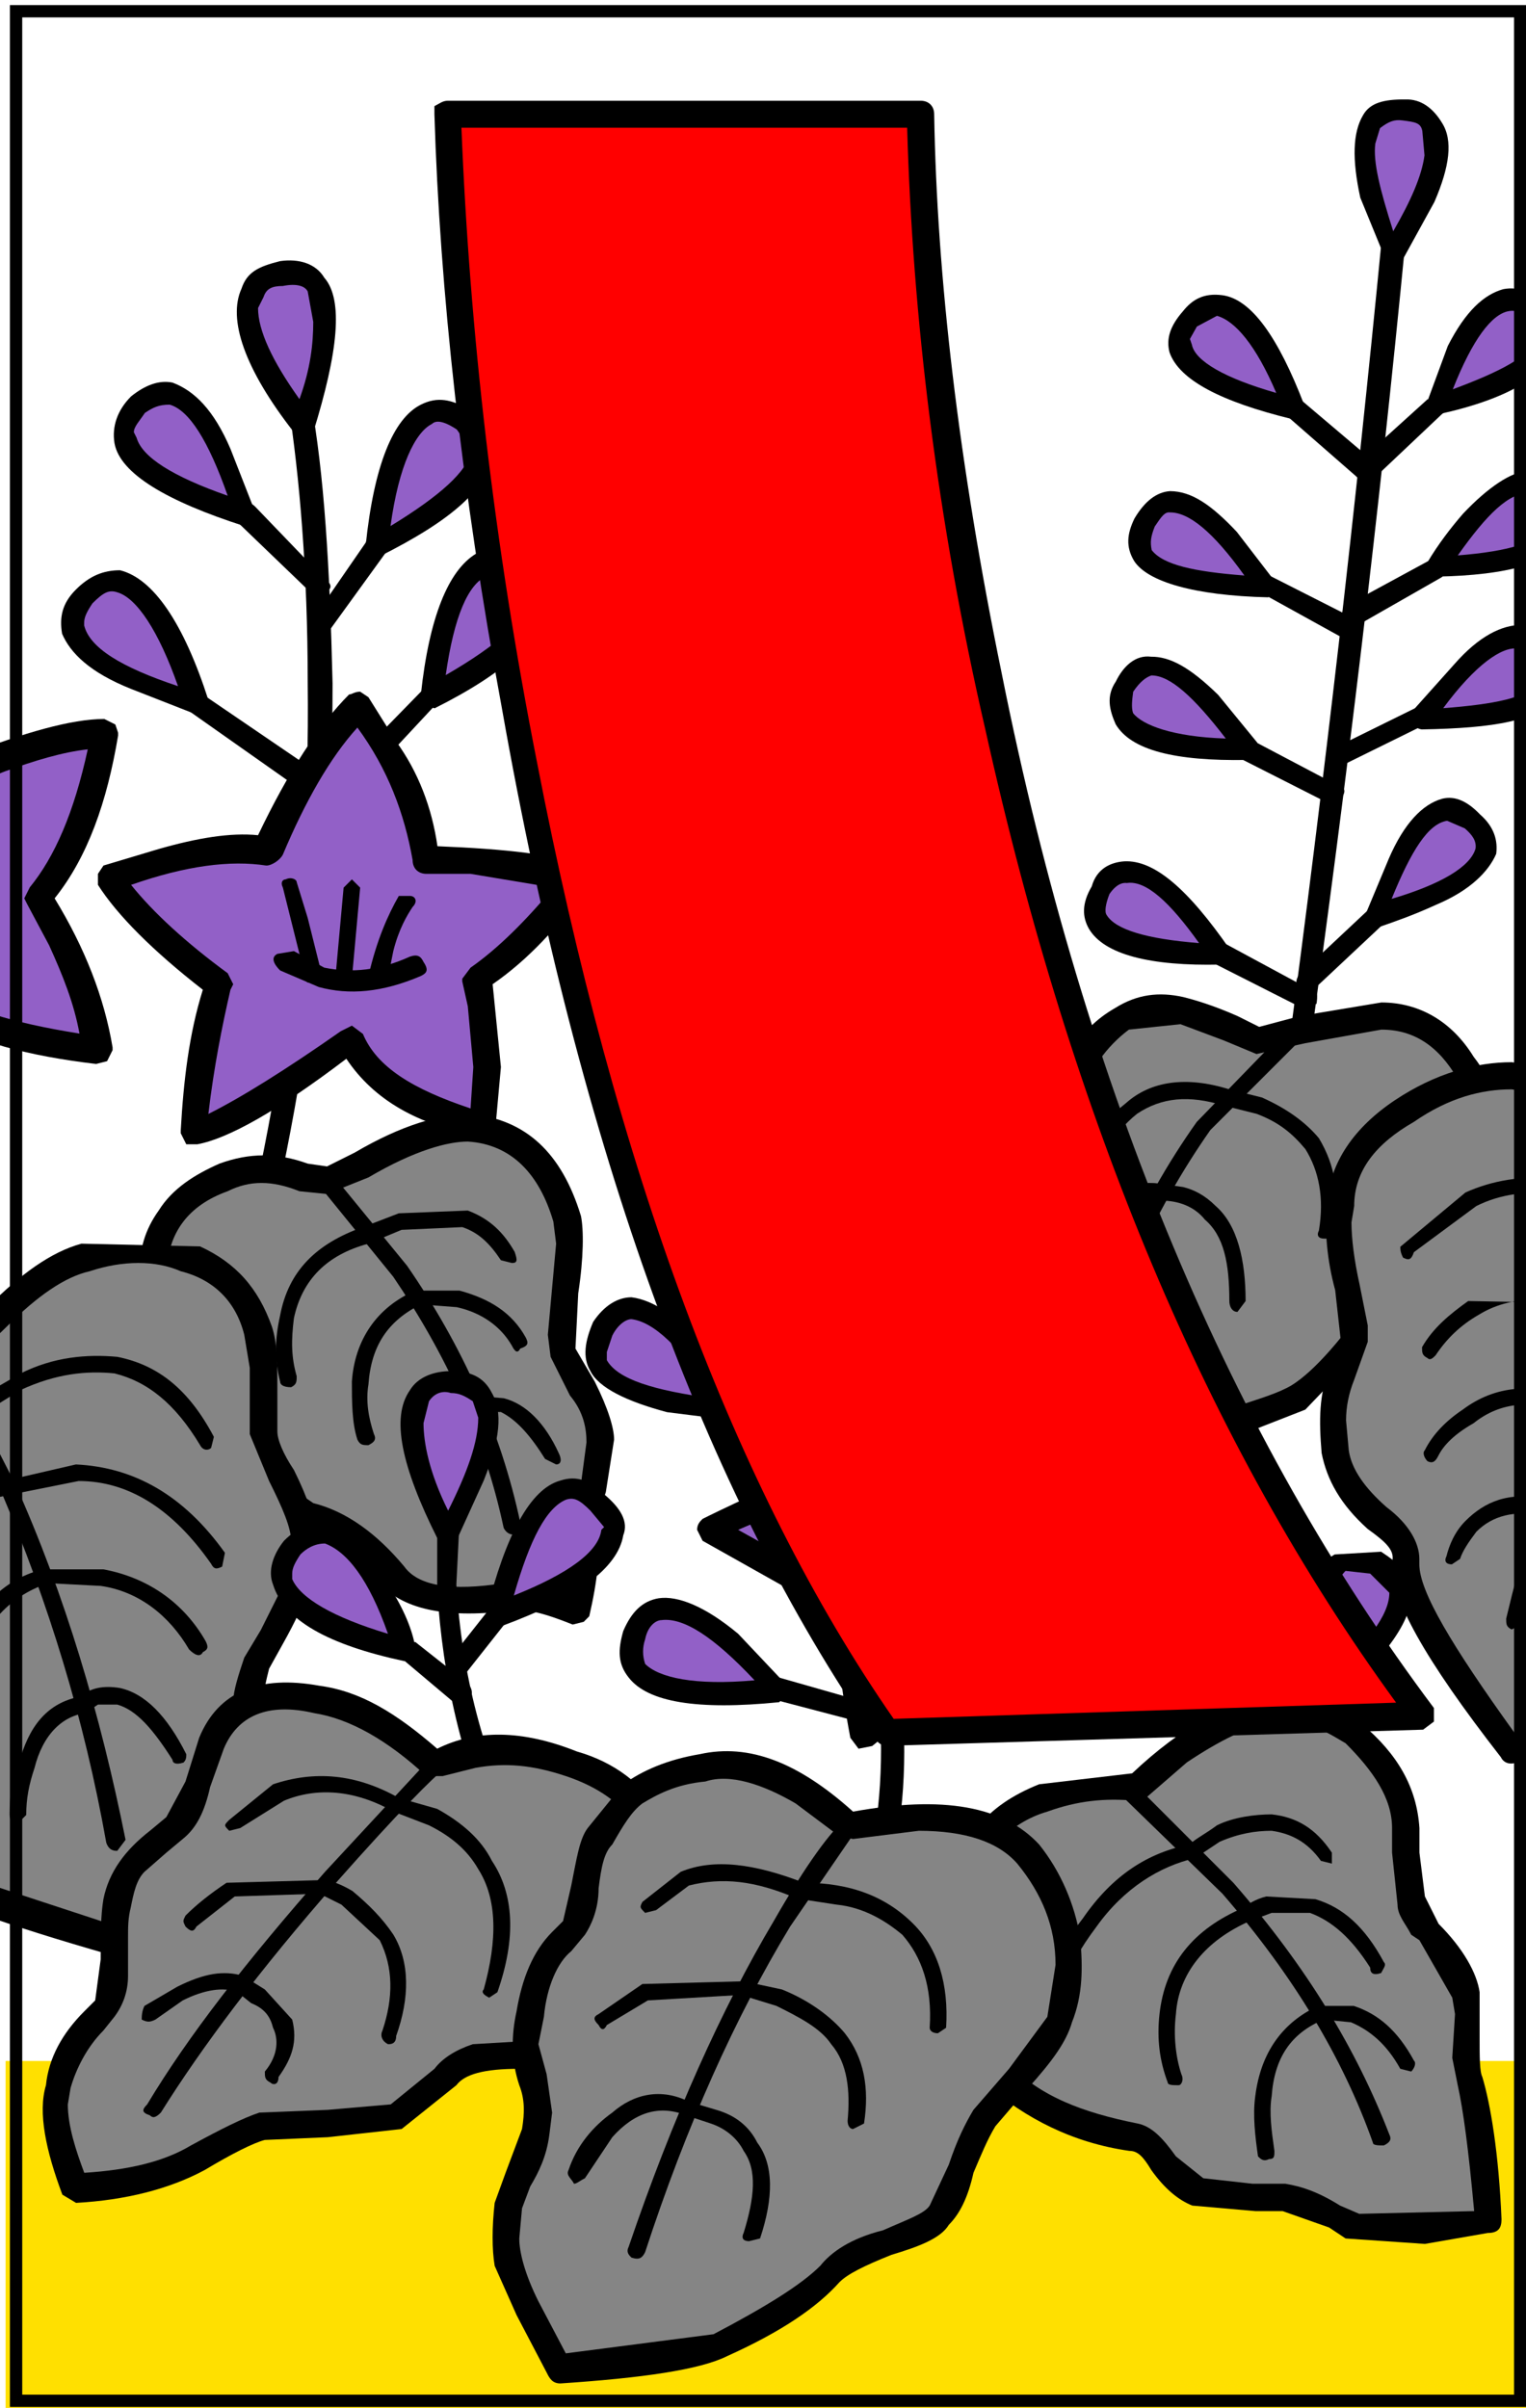 <?xml version="1.0" encoding="utf-8"?>
<!-- Generator: Adobe Illustrator 13.0.0, SVG Export Plug-In . SVG Version: 6.00 Build 14948)  -->
<!DOCTYPE svg PUBLIC "-//W3C//DTD SVG 1.1//EN" "http://www.w3.org/Graphics/SVG/1.1/DTD/svg11.dtd">
<svg version="1.1" id="圖層_1" xmlns="http://www.w3.org/2000/svg" xmlns:xlink="http://www.w3.org/1999/xlink" x="0px" y="0px"
	 width="372px" height="587px" viewBox="0 0 372 587" enable-background="new 0 0 372 587" xml:space="preserve">
<g>
	<g>
		<path fill="#FFE000" d="M1.371,502.417v117.384h371.501V502.417H1.371z"/>
	</g>
</g>
<g>
	<g>
		<g>
			<g>
				<path fill="#9260C7" d="M-74.145,207.562l-14.131,7.398c5.381,5.389,18.164,12.786,36.332,22.208
					c-0.674,13.457,0.672,25.565,6.055,35.657c10.766-6.729,20.184-16.819,29.603-28.93c8.075,6.059,21.532,10.092,40.369,12.109
					c-2.019-8.745-4.708-16.82-8.746-26.234l-6.054-10.77c5.381-6.052,9.419-14.803,12.781-25.566l3.365-14.803
					c-6.056,0-13.457,2.018-23.55,5.381l-12.108,4.711c-2.693-6.728-8.076-14.133-15.478-22.201l-10.092-10.092
					c-5.382,6.058-8.745,15.474-12.109,27.582l-2.021,16.821C-55.982,200.833-63.385,203.526-74.145,207.562z"/>
			</g>
		</g>
		<g>
			<g>
				<path d="M-53.291,197.469c-6.055,1.347-13.457,3.364-22.875,8.075l-13.456,6.729c-1.345,0-2.019,1.347-2.019,2.018v0.67
					l1.345,2.023c6.728,6.729,18.167,14.127,34.987,22.201l-0.674,3.364c0,11.438,2.69,22.202,6.729,31.623l2.689,2.019h2.694
					c9.419-6.728,18.838-16.144,28.256-28.258c9.419,6.057,22.205,9.422,39.025,11.438l2.69-0.676l1.344-2.688v-0.677
					c-2.018-12.104-6.729-24.219-14.127-36.328c8.072-10.092,12.783-23.549,15.474-39.691v-0.678l-0.673-2.017l-2.69-1.347
					c-8.075,0-19.512,3.363-33.641,8.746l-16.147-20.854l-8.748-9.423l-2.691-0.668l-2.69,0.668
					C-45.217,163.158-50.598,177.955-53.291,197.469z M-49.928,204.197l3.363-3.364l2.021-14.127
					c2.691-10.092,6.055-18.844,9.419-24.895c10.092,8.744,17.494,18.166,22.202,28.258c0.673,2.018,2.02,2.018,4.037,2.018
					l10.092-4.041c7.4-2.688,14.129-4.705,20.186-5.375c-3.365,15.467-8.072,26.236-14.131,33.641L5.918,219l0.674,1.347
					l5.381,10.092c3.363,7.398,6.055,14.127,7.401,21.524c-16.819-2.688-27.585-6.051-34.313-11.433h-2.69
					c-0.673,0-1.347,0-1.347,0.67c-8.072,10.762-16.146,19.514-25.565,26.242c-2.69-7.397-4.711-16.149-4.711-25.572l0.673-4.704
					l0,0l-2.018-3.364c-14.129-6.728-24.896-13.455-32.297-18.167C-66.748,207.562-55.982,204.197-49.928,204.197z"/>
			</g>
		</g>
		<g>
			<g>
				<path d="M-3.5,219h-4.038c-6.728,4.711-12.783,6.728-19.511,7.405l-8.075-2.023c-2.019-0.67-3.364,0-4.038,1.348
					c0,2.017,0,3.363,1.348,4.041l10.092,2.01c8.072-0.67,16.146-3.364,23.549-9.415C-2.83,222.364-2.157,220.349-3.5,219z"/>
			</g>
		</g>
		<g>
			<g>
				<path d="M-38.488,208.231l-3.363-0.67c-0.674,1.347-1.348,2.022,0,2.693l4.037,7.398l6.055,11.438
					c0,1.348,1.346,2.018,2.689,1.348c1.348,0,1.348-1.348,1.348-2.693l-6.729-12.109L-38.488,208.231z"/>
			</g>
		</g>
		<g>
			<g>
				<path d="M-23.016,203.526l-2.69-1.346c-2.017,0-2.017,0.676-2.017,2.018l3.363,24.895l2.691,1.348
					c2.018,0,2.018-1.348,2.018-2.693L-23.016,203.526z"/>
			</g>
		</g>
		<g>
			<g>
				<path d="M-11.576,204.197c-0.673-0.671-1.347,0-2.018,1.347c-2.021,4.711-2.693,11.439-2.021,20.186
					c0,1.347,0.675,2.017,2.021,2.017c2.018,0,2.018-0.67,2.018-2.017c-0.673-8.746,0-14.804,2.018-18.838
					C-9.559,205.544-9.559,204.197-11.576,204.197z"/>
			</g>
		</g>
		<g>
			<g>
				<path d="M75.688,97.298c0-1.34-1.347-2.017-3.363-2.017c-1.348,0.677-2.69,1.346-2.017,3.364
					c2.69,17.496,4.706,40.369,4.706,67.957c0.674,55.167-7.4,110.337-22.874,163.485c0,1.354,0,3.365,2.019,3.365l3.361-2.012
					C72.998,277.616,81.07,223.114,81.07,166.603C80.398,138.337,79.052,115.465,75.688,97.298z"/>
			</g>
		</g>
		<g>
			<g>
				<path fill="#9260C7" d="M60.214,125.558L52.14,106.72c-6.055-11.438-12.11-13.455-18.167-8.074
					c-6.057,6.728-3.365,12.779,7.4,18.836L60.214,125.558z"/>
			</g>
		</g>
		<g>
			<g>
				<path d="M56.176,109.414c-4.036-9.422-8.747-14.133-14.129-16.149c-3.364-0.67-6.729,0.67-10.092,3.363
					c-3.364,3.364-4.711,7.399-4.039,11.434c1.348,7.404,12.783,14.133,31.625,20.185l2.689-0.67v-2.694L56.176,109.414z
					 M33.302,106.72l-0.673-1.347c0-1.347,1.344-2.687,2.689-4.711c2.017-1.34,3.363-2.017,6.055-2.017
					c4.712,1.347,9.418,8.744,14.13,22.201C42.047,116.142,34.646,111.425,33.302,106.72z"/>
			</g>
		</g>
		<g>
			<g>
				<path d="M79.052,144.394c2.019-0.67,2.019-2.017,0-3.363l-16.819-17.491c-1.348-1.347-2.691-1.347-4.037,0
					c-0.676,2.017-0.676,3.364,0,4.034l17.492,16.82C76.361,145.742,77.703,145.742,79.052,144.394z"/>
			</g>
		</g>
		<g>
			<g>
				<path fill="#9260C7" d="M91.836,133.632l16.818-11.439c10.092-8.745,11.438-14.803,4.037-20.184
					c-6.728-4.712-12.781-1.348-16.82,11.438C93.182,119.506,92.509,126.233,91.836,133.632z"/>
			</g>
		</g>
		<g>
			<g>
				<path d="M120.094,110.083c0-4.033-2.021-7.396-5.385-10.092c-4.707-2.694-8.071-3.364-12.109-1.348
					c-6.729,3.365-11.438,14.804-13.455,34.317l0.674,2.687h2.69C110.002,126.904,119.421,118.829,120.094,110.083z
					 M111.346,104.696l3.363,4.718v0.669c-0.67,4.705-7.397,10.764-19.512,18.161c2.021-14.797,6.056-22.872,10.093-24.89
					C106.638,102.009,109.328,103.354,111.346,104.696z"/>
			</g>
		</g>
		<g>
			<g>
				<path d="M93.854,134.974c1.345-1.34,0.671-2.688-0.673-4.035c-1.346-0.67-3.363-0.67-4.037,1.348l-13.457,19.508
					c-1.347,2.023-0.674,2.693,0.674,4.041c1.344,0.676,2.69,0.676,3.364-1.347L93.854,134.974z"/>
			</g>
		</g>
		<g>
			<g>
				<path fill="#9260C7" d="M105.29,169.967l16.82-10.769c10.092-8.746,11.438-15.475,4.038-20.186
					c-6.729-5.381-12.784-1.347-16.82,11.439C106.638,155.834,105.965,162.562,105.29,169.967z"/>
			</g>
		</g>
		<g>
			<g>
				<path d="M133.55,147.088c0-4.71-2.021-8.075-5.384-10.092c-4.035-3.364-8.072-3.364-12.11-2.022
					c-6.728,4.041-11.438,15.479-13.456,34.317l0.674,2.688l2.691,0.677C123.458,163.909,132.877,155.157,133.55,147.088z
					 M118.746,140.36l6.056,0.67l3.364,4.711v0.677c0,4.705-6.729,10.763-19.512,18.161
					C110.675,150.453,114.039,142.378,118.746,140.36z"/>
			</g>
		</g>
		<g>
			<g>
				<path d="M106.638,167.943c-0.673-0.671-2.021-0.671-3.364,0l-28.26,28.936c-1.343,1.342-1.343,2.688,0.674,4.034
					c0.674,0.67,2.691,0.67,3.364,0l27.586-29.604C108.655,170.637,108.655,169.29,106.638,167.943z"/>
			</g>
		</g>
		<g>
			<g>
				<path fill="#9260C7" d="M28.591,163.909l19.511,7.399c-2.017-7.399-4.707-13.458-8.072-18.837
					c-6.728-11.439-12.785-13.457-18.84-6.729C15.135,151.793,17.824,157.851,28.591,163.909z"/>
			</g>
		</g>
		<g>
			<g>
				<path d="M29.264,139.015c-4.037,0-7.4,1.347-10.766,4.711c-3.363,3.363-4.036,6.728-3.363,10.762
					c2.018,4.711,6.729,9.422,16.82,13.457l15.474,6.058l2.021-1.347l1.344-2.017C44.738,151.793,37.335,141.031,29.264,139.015z
					 M22.535,147.088c2.69-2.694,4.037-3.364,6.056-2.694c4.711,1.348,10.092,9.422,14.804,22.879
					c-14.131-4.711-21.531-9.422-22.879-14.803v-0.678C20.516,150.453,21.189,149.106,22.535,147.088z"/>
			</g>
		</g>
		<g>
			<g>
				<path d="M79.726,192.838c1.345-0.676,0.673-2.017-0.674-3.363l-29.604-20.184H45.41c-0.672,2.018-0.672,3.364,0.674,4.04
					l29.604,20.854C77.035,194.855,78.379,194.855,79.726,192.838z"/>
			</g>
		</g>
		<g>
			<g>
				<path fill="#9260C7" d="M73.671,104.026c2.688-6.729,4.708-13.457,5.381-20.185c2.019-12.786-1.349-18.837-10.092-17.49
					c-8.746,1.34-10.093,8.068-5.382,20.185C65.596,91.917,68.96,98.646,73.671,104.026z"/>
			</g>
		</g>
		<g>
			<g>
				<path d="M76.361,105.373c6.055-19.507,7.402-32.293,2.69-37.682c-2.017-3.364-6.054-4.704-10.767-4.034
					c-5.381,1.347-8.071,2.694-9.418,6.728c-3.364,7.398,0.674,19.514,12.783,34.988l2.689,1.347L76.361,105.373z M75.014,71.056
					l1.348,7.405c0,5.381-0.674,11.438-3.363,18.837c-6.729-9.422-10.094-16.82-10.094-22.201l1.344-2.688
					c0.676-2.024,2.021-2.694,4.713-2.694C72.324,69.045,74.341,69.715,75.014,71.056z"/>
			</g>
		</g>
		<g>
			<g>
				<path fill="#9260C7" d="M117.402,209.659h-13.456c-1.347-9.416-4.71-18.837-9.421-26.913l-7.397-10.77
					c-8.075,7.405-14.804,19.515-21.531,35.664l-25.565,2.018l-12.785,4.711c4.037,7.398,12.785,15.473,26.242,25.564
					c-3.363,11.439-5.386,23.549-6.059,36.328c8.074-2.01,20.857-9.416,37.68-22.871c3.362,6.729,9.418,12.109,19.51,16.82
					l12.784,3.364c1.345-6.729,1.345-14.804,0.671-23.548l-2.018-11.439c9.419-6.058,16.821-14.126,24.223-24.219
					C135.567,211.676,127.496,211.005,117.402,209.659z"/>
			</g>
		</g>
		<g>
			<g>
				<path d="M143.643,213.021l-2.021-2.017c-6.056-2.692-18.164-4.034-34.984-4.711c-1.348-9.416-4.711-18.167-10.093-25.565
					l-6.729-10.762l-2.02-1.354c-1.344,0-2.018,0.677-2.689,0.677c-7.404,7.404-14.801,18.837-22.203,34.315
					c-6.729-0.676-14.804,0.671-24.223,3.365l-13.456,4.033l-1.348,2.018v1.347v1.34c4.712,7.405,13.456,16.149,25.569,25.572
					c-3.363,10.763-4.711,22.2-5.386,34.312v0.668l1.349,2.694H48.1c7.401-1.341,19.512-8.069,36.331-20.854
					c6.729,10.092,17.494,16.149,32.297,18.836h2.691l1.347-2.017l1.344-14.804l-2.018-20.184
					c8.746-6.052,16.146-14.134,22.875-23.549l0.674-2.017v-1.345H143.643z M100.583,209.659c0,2.017,1.344,3.364,3.362,3.364
					h10.764l20.185,3.363c-6.728,8.075-13.456,14.803-20.185,19.508l-2.018,2.694v0.671l1.348,6.059l1.344,14.802l-0.674,10.092
					c-14.126-4.71-22.873-10.092-26.238-18.167l-2.689-2.018l-2.691,1.347c-13.456,9.421-24.223,16.149-32.297,20.185
					c1.348-11.439,3.365-21.531,5.384-30.276l0.675-1.347l-1.348-2.688c-10.092-7.404-18.168-14.811-23.549-21.538
					c13.457-4.705,24.222-6.051,32.969-4.705c1.347,0,3.363-1.347,4.037-2.692c5.381-12.786,11.438-23.549,18.166-30.947
					C94.525,187.457,98.563,198.221,100.583,209.659z"/>
			</g>
		</g>
		<g>
			<g>
				<path d="M103.273,234.555c-0.674-1.348-1.347-2.024-3.362-1.348c-7.401,3.364-14.13,4.041-20.858,2.688l-7.4-4.033l-4.037,0.67
					c-1.345,0.677-1.345,2.023,0.672,4.041l9.418,4.041c7.404,2.011,15.479,1.341,24.896-2.693
					C103.946,237.248,104.617,236.571,103.273,234.555z"/>
			</g>
		</g>
		<g>
			<g>
				<path d="M75.014,223.791l-2.689-8.751c0-0.67-1.348-1.341-2.69-0.67c-0.673,0-1.347,0.67-0.673,2.017l2.017,8.075l3.364,13.457
					c0,1.341,0.673,2.017,1.347,1.341l2.691-2.011L75.014,223.791z"/>
			</g>
		</g>
		<g>
			<g>
				<path d="M85.781,214.37l-2.018,2.017l-2.021,22.202c0,1.347,0.675,2.694,2.021,2.694l2.018-2.694l2.018-22.202L85.781,214.37z"
					/>
			</g>
		</g>
		<g>
			<g>
				<path d="M99.91,218.404h-2.691c-2.693,4.71-5.383,10.762-7.4,19.514c0,2.018,0,2.018,2.019,2.018l2.688-1.348l1.348-6.728
					c1.347-5.382,3.363-8.746,4.711-10.763C101.927,219.75,101.253,218.404,99.91,218.404z"/>
			</g>
		</g>
		<g>
			<g>
				<path fill="#858585" d="M138.258,313.944c0.673-8.075,0.673-13.457,0-16.819c-4.034-13.457-12.108-21.531-23.549-22.202
					c-6.055,0-12.782,2.017-21.527,6.058c-8.074,4.035-12.111,6.729-13.456,6.729l-10.093-2.022l-14.803,1.346
					c-6.055,2.018-10.092,5.382-13.457,10.094c-2.69,4.04-4.038,8.074-4.038,13.456c-0.669,4.71,1.348,9.415,4.712,12.108
					l6.729,8.076l1.348,9.414l2.018,8.752c2.689,4.035,6.055,8.744,10.766,12.785l12.783,7.398
					c7.4,2.693,14.129,8.068,20.184,14.797c4.039,5.389,13.457,7.404,27.587,5.389c4.038-0.672,9.419,0.67,16.819,3.363
					c2.019-8.076,2.69-14.127,2.019-18.845c0-2.688,0.673-6.052,2.02-10.763l2.02-11.433c0-3.364-0.675-6.729-3.365-10.771
					l-5.382-10.769C136.914,327.4,136.914,322.689,138.258,313.944z"/>
			</g>
		</g>
		<g>
			<g>
				<path d="M79.726,284.346l-4.712-0.678c-7.4-2.688-14.129-2.688-21.527,0c-6.058,2.688-11.438,6.051-14.804,11.438
					c-3.362,4.705-4.71,9.423-4.71,15.476c-0.671,4.04,0.673,7.403,2.02,10.091l5.381,6.729l4.039,4.713l0.674,6.729l3.363,12.108
					c2.69,4.041,6.055,8.075,11.437,13.456l14.129,8.074c6.729,2.693,12.784,6.729,17.495,13.457
					c5.38,6.059,15.473,8.746,31.622,6.729c4.035-0.67,8.746,0.671,15.475,3.363l2.69-0.67l1.347-1.354
					c2.018-8.737,2.691-15.466,2.018-20.184c0-2.688,0.675-6.052,2.021-10.093l2.016-12.778c0-2.688-1.346-7.405-4.71-14.134
					l-4.708-8.068l0.675-13.456c1.344-8.751,1.344-15.479,0.67-18.844c-4.708-15.468-13.456-23.548-26.913-24.89
					c-7.397,0-16.82,2.694-28.256,9.422L79.726,284.346z M134.894,297.801l0.674,5.375l-2.018,22.209l0.674,5.381l4.707,9.416
					c3.365,4.039,4.038,8.08,4.038,11.444l-1.347,10.093c-2.018,4.034-2.691,7.397-2.691,10.762v4.033l-0.673,11.44l-15.474-2.019
					c-12.782,2.019-20.857,0.672-24.223-4.035c-6.727-8.08-14.13-13.454-22.202-15.479l-10.765-7.398
					c-4.711-4.033-8.076-8.074-10.093-11.438c-0.674-2.688-2.018-6.052-2.689-9.415l-0.674-8.082l-6.729-8.068l-3.364-4.709
					c-1.347-2.02-2.019-4.041-1.347-6.729c0-10.094,5.385-16.821,14.803-20.185c5.382-2.688,10.767-2.688,17.494,0l6.729,0.677
					l10.092-4.042c11.437-6.729,19.512-8.744,24.223-8.744C124.802,278.957,131.529,286.355,134.894,297.801z"/>
			</g>
		</g>
		<g>
			<g>
				<path d="M81.07,286.355c-1.345-1.34-2.019-1.34-2.69,0c-0.675,0.676-0.675,2.022,0,3.363l17.493,21.537
					c12.782,18.831,22.201,39.016,26.912,61.225c0.674,1.34,2.018,2.018,3.364,1.34c0.673,0,1.348-1.34,0.673-2.688
					c-4.711-22.201-14.13-43.057-27.586-62.57L81.07,286.355z"/>
			</g>
		</g>
		<g>
			<g>
				<path d="M114.039,295.105l-16.82,0.672l-8.748,3.363c-11.436,4.033-18.163,10.763-20.186,21.53
					c-1.344,6.054-1.344,10.771,0,16.146c0,0.677,0.675,1.354,2.69,1.354c1.349-0.677,1.349-1.354,1.349-2.693
					c-1.349-4.711-1.349-8.752-0.674-14.127c2.021-9.422,8.074-15.479,18.166-18.175l8.071-3.362l14.804-0.67
					c4.037,1.346,6.729,4.032,9.419,8.073l2.69,0.679c1.348,0,1.348-0.679,0.673-2.694
					C122.784,300.487,119.421,297.125,114.039,295.105z"/>
			</g>
		</g>
		<g>
			<g>
				<path d="M112.018,314.621h-10.765c-9.417,4.035-14.8,12.104-15.474,22.195c0,4.717,0,10.093,1.348,14.133
					c0.671,1.348,1.344,1.348,2.689,1.348c1.344-0.671,2.02-1.348,1.344-2.693c-1.344-4.034-2.017-8.069-1.344-12.109
					c0.674-9.416,4.709-15.475,12.782-19.508l8.746,0.671c6.057,1.34,10.766,4.702,13.456,9.421c0.673,1.341,1.348,2.011,2.021,0.67
					c2.019-0.67,2.019-1.348,1.345-2.693C124.802,319.996,119.421,316.632,112.018,314.621z"/>
			</g>
		</g>
		<g>
			<g>
				<path d="M122.784,340.855l-8.075-0.676c-4.707,1.354-7.397,4.041-9.419,8.752c-3.363,6.059-3.363,14.127,0,22.879
					c0.675,2.01,1.348,2.01,2.69,2.01c1.348-0.67,2.021-2.01,1.348-2.688c-3.363-8.746-3.363-15.474-0.674-20.185
					c1.348-3.364,4.037-5.382,7.4-6.729h6.056c4.038,2.019,7.401,6.053,10.767,11.439l2.689,1.34c1.348,0,1.348-1.34,0.673-2.688
					C132.877,346.909,128.166,342.203,122.784,340.855z"/>
			</g>
		</g>
		<g>
			<g>
				<path fill="#858585" d="M46.758,307.217c-7.4-3.363-16.15-3.363-26.242-0.677c-6.054,1.354-13.456,6.729-21.527,14.132
					c-7.4,6.729-13.457,10.77-17.494,10.77l-38.352,2.688c-12.109,3.364-20.854,10.093-26.238,19.509
					c-4.039,7.403-5.381,15.479-3.365,24.224c1.348,6.053,4.039,10.094,8.076,13.456l8.071,8.746l4.038,16.82
					c2.689,7.398,6.729,12.115,10.766,15.48c4.037,2.687,10.092,4.033,16.82,4.703c6.055,0.67,9.418,1.347,10.766,2.693
					l7.401,10.764c2.691,4.71,5.382,8.073,8.072,9.422c4.711,2.692,21.53,8.745,51.134,16.148
					c2.689-8.752,6.729-16.148,12.109-22.878l8.749-10.093c2.69-3.363,4.038-6.728,3.362-9.421l-2.02-15.476
					c-0.671-4.041,0-8.744,2.02-13.455l8.072-14.133c2.021-5.375,3.364-9.416,3.364-14.797c-0.67-4.033-2.017-8.752-5.381-14.127
					l-4.712-12.785v-11.438c0-5.381,0-9.416-1.344-13.456C60.214,315.962,54.83,309.903,46.758,307.217z"/>
			</g>
		</g>
		<g>
			<g>
				<path d="M19.846,303.176c-7.4,2.023-14.803,7.405-22.877,15.48c-6.729,6.057-12.109,9.421-15.475,9.421l-39.695,2.688
					c-10.092,3.362-18.842,8.743-24.895,16.818c-4.709,6.729-7.402,14.133-7.402,22.872l0.674,8.081
					c2.021,6.729,5.384,12.104,10.092,16.145l6.055,6.729l2.021,8.745l5.382,12.786c2.021,5.382,4.71,9.423,9.418,12.108
					c4.711,3.363,11.439,5.381,18.842,5.381c4.707,0.67,7.4,1.348,8.071,2.023l5.384,7.398c3.364,6.728,6.729,10.762,10.092,12.785
					c5.381,2.688,22.203,8.738,51.804,16.82c2.021,0.671,4.038,0,4.712-2.022c2.691-8.745,6.729-15.475,11.439-21.525l2.688-3.364
					l8.071-9.422c1.349-3.363,2.695-6.728,2.021-10.092l-1.347-10.763l-0.675-7.404c0-2.688,0.675-5.381,1.348-8.074l3.364-6.061
					c6.054-10.762,8.743-18.83,8.743-24.887c-0.668-4.713-2.689-10.764-6.053-17.492c-2.691-4.039-4.037-7.403-4.037-9.422v-8.75
					c0-8.068,0-12.781-1.345-16.822c-3.364-9.414-8.75-15.465-17.493-19.506L19.846,303.176z M21.863,309.903
					c8.075-2.688,16.146-2.688,22.2,0c8.076,2.024,13.456,7.405,15.478,15.479l1.345,8.069v16.149l4.711,11.438
					c3.364,6.729,5.381,11.439,5.381,14.805l0,0l-2.017,10.762l-5.381,10.763l-4.039,6.729c-1.346,4.041-2.689,8.082-2.689,10.769
					l1.344,9.416l1.348,10.091v0.678l-8.074,13.456l-2.691,3.363c-5.381,5.382-9.418,12.11-12.783,20.185l-47.096-15.474
					l-7.402-10.091l-6.729-8.753c-2.689-2.688-6.729-3.364-12.783-3.364c-6.728-0.669-11.438-2.687-14.804-4.703
					c-3.362-2.023-6.054-5.388-8.071-9.422l-4.037-12.109l-2.69-9.416c-0.675-3.363-4.038-6.058-7.402-9.422
					c-4.038-2.693-6.729-7.398-8.075-12.115l-0.674-6.729c0-7.398,2.02-13.457,6.729-19.508c4.711-6.053,12.113-10.77,20.857-13.456
					l37.678-2.688l0,0c6.055,0,12.783-4.039,20.184-11.445C9.08,315.962,15.809,311.257,21.863,309.903z"/>
			</g>
		</g>
		<g>
			<g>
				<path d="M-12.451,330.088c-1.344-2.011-2.689-2.011-3.364-1.341c-0.673,1.341-1.344,2.019,0,3.365L0.33,363.729
					c11.44,26.912,20.186,55.179,25.57,85.454c0.672,2.011,2.016,2.011,2.689,2.011l2.018-2.688
					c-6.055-30.277-14.8-59.877-26.912-86.789L-12.451,330.088z"/>
			</g>
		</g>
		<g>
			<g>
				<path d="M28.591,330.766c-7.401-0.678-15.474,0-23.548,4.041l-12.783,7.396c-21.531,2.018-37.004,8.746-45.08,20.186
					c-4.037,6.729-6.729,13.457-6.729,21.524l0.674,6.058c0,1.348,0.673,1.348,2.017,1.348l1.347-2.688
					c-1.347-8.082,0-16.149,6.055-23.548c7.402-10.77,22.205-16.82,43.06-18.844l0.675-0.67l10.766-6.729
					c8.744-4.034,16.146-4.711,22.873-4.034c8.076,2.012,14.804,7.397,20.859,17.491c0.672,1.341,2.016,1.341,2.69,0.671
					l0.673-2.695C46.085,338.84,38.683,332.782,28.591,330.766z"/>
			</g>
		</g>
		<g>
			<g>
				<path d="M54.158,381.9l0.672-3.362C44.738,364.405,32.63,357.678,18.5,357l-17.494,4.041
					c-14.131,2.018-24.223,8.075-30.95,17.497c-6.728,10.092-8.745,20.854-5.381,33.642c0,1.34,0,2.01,2.017,1.34
					c1.348-0.67,1.348-1.34,1.348-2.018l-0.674-10.092c0.674-8.074,2.69-14.803,6.055-20.186
					c5.384-9.414,15.477-14.134,28.932-16.819l16.82-3.364c12.109,0,22.875,6.729,32.295,20.186
					C52.14,382.572,52.813,382.572,54.158,381.9z"/>
			</g>
		</g>
		<g>
			<g>
				<path d="M50.123,400.063c-5.385-9.422-14.131-15.475-24.896-17.49H10.424c-10.764,2.693-18.164,11.432-22.202,24.889
					c-2.017,6.729-3.362,13.456-3.362,20.186c0,0.678,0.672,1.354,2.689,1.354l1.348-1.354c0-6.052,1.344-12.104,2.69-18.832
					c4.036-12.115,10.091-19.514,20.185-22.877l12.782,0.67c9.419,1.348,16.819,7.396,21.531,15.479
					c1.344,1.341,2.69,2.013,3.362,0.671C50.791,402.086,50.791,401.41,50.123,400.063z"/>
			</g>
		</g>
		<g>
			<g>
				<path d="M2.352,441.778v0.677c0,1.341,0.674,2.011,2.018,2.011l2.021-2.011c0-4.041,0.67-7.404,2.018-11.444
					c2.018-8.068,6.729-12.78,12.783-13.456l0.672-0.672l2.018-1.341h4.712c4.711,1.341,8.744,6.053,13.456,13.457
					c0,0.671,0.673,1.341,2.691,0.671c0.672-0.671,0.672-1.347,0.672-2.023c-4.711-9.416-10.092-14.797-16.146-16.145
					c-4.037-0.676-7.4,0-9.418,2.018c-7.4,1.348-12.111,6.059-14.803,14.805C3.025,432.364,2.352,437.737,2.352,441.778z"/>
			</g>
		</g>
	</g>
	<g>
		<g>
			<path d="M313.916,256.882l5.069,0.662c9.344-67.048,17.274-133.177,23.609-198.613l-2.944-2.342
				c-1.916-0.25-2.64,0.303-2.809,1.591C330.504,123.617,322.869,189.783,313.916,256.882z"/>
		</g>
		<g>
			<path fill="#9260C7" d="M342.196,26.791c-8.397-0.437-11.063,5.058-8.095,17.159l5.504,17.627l8.732-17.064
				C352.399,33.332,349.953,27.156,342.196,26.791z"/>
		</g>
		<g>
			<path d="M349.669,49.235c3.729-8.623,4.563-15.017,1.864-19.269c-2.137-3.531-5.085-5.872-9.007-5.725
				c-5.197-0.032-8.561,0.824-10.259,3.856c-2.503,4.233-2.697,10.71-0.668,20.073l5.919,14.44l1.67,2.16l2.806-1.576
				L349.669,49.235z M341.861,29.351c3.196,0.417,4.476,0.584,4.866,2.591l0.525,5.925c-0.668,5.109-3.421,11.254-7.621,18.515
				c-3.226-10.173-4.947-16.903-4.362-21.387l1.141-3.752C338.58,29.571,339.945,29.101,341.861,29.351z"/>
		</g>
		<g>
			<path fill="#9260C7" d="M359.258,200.287c-5.172-5.231-11.26-3.424-16.432,6.305c-3.311,5.426-5.343,11.014-7.373,16.604
				l16.435-6.315C362.398,211.103,364.984,206.231,359.258,200.287z"/>
		</g>
		<g>
			<path d="M364.733,208.156c0.418-3.197-0.442-6.562-3.945-9.621c-2.863-2.978-5.895-4.67-9.258-3.813
				c-4.729,1.338-9.23,5.944-12.961,14.565l-5.67,13.575c-0.725,0.553-0.25,1.911,1.026,2.078l2.473,0.971
				c4.089-1.41,8.176-2.832,13.708-5.362C358.366,217.081,362.872,212.46,364.733,208.156z M352.779,200.088l4.313,1.859
				c1.749,1.538,2.862,2.978,2.611,4.901l0,0c-1.224,4.388-8.288,8.674-20.464,12.279
				C344.022,207.395,348.139,200.781,352.779,200.088z"/>
		</g>
		<g>
			<path d="M333.704,221.66l-17.046,15.99c-0.808,1.19-0.976,2.477,0.14,3.918l3.281-0.222l17.044-15.988l0.891-1.829l-0.473-1.37
				l-3.837-0.501V221.66z"/>
		</g>
		<g>
			<path fill="#9260C7" d="M279.181,230.797l18.627,1.785l-11.841-13.904c-8.758-7.649-13.872-8.317-17.989-1.701
				C264.5,223.687,268.392,228.741,279.181,230.797z"/>
		</g>
		<g>
			<path d="M265.445,226.4c3.726,6.345,15.065,9.134,32.027,8.744l2.81-1.591l-0.391-1.993
				c-10.395-15.025-18.597-21.94-25.798-21.585c-3.28,0.218-6.729,1.726-7.954,6.113C263.638,220.32,263.861,223.603,265.445,226.4z
				 M274.705,215.263c4.643-0.701,10.451,4.617,17.6,14.645c-12.874-1.02-20.381-3.31-22.522-6.839
				c-0.556-0.723-0.305-2.643,0.667-5.109C271.26,216.757,272.784,215.012,274.705,215.263z"/>
		</g>
		<g>
			<path d="M295.417,230.976c-0.89,1.826-1.058,3.113,0.776,4.001l20.743,10.509l4.002-0.775c0.251-1.923,0.417-3.197-1.502-3.448
				l-20.653-11.158C297.586,229.301,295.585,229.688,295.417,230.976z"/>
		</g>
		<g>
			<path fill="#9260C7" d="M360.717,124.377l-10.957,14.182l18.488-2.133c10.734-2.51,14.682-7.84,11.038-14.818
				C374.925,115.183,369.004,115.706,360.717,124.377z"/>
		</g>
		<g>
			<path d="M381.957,131.051c1.698-3.03,1.476-6.312-0.582-10.479c-2.78-3.613-5.727-5.945-9.009-5.723
				c-3.92,0.134-9.618,3.938-15.656,10.313c-3.057,3.501-6.198,7.639-8.705,11.871l-0.332,2.547
				c0.555,0.734,1.111,1.455,2.475,0.984C367.748,140.259,378.565,137.112,381.957,131.051z M377.898,127.269l-0.808,1.203
				c-1.781,3.669-9.232,5.948-21.718,6.922c7.176-10.129,12.404-15.289,17.604-15.271c1.279,0.167,2.56,0.335,4.143,3.146
				L377.898,127.269z"/>
		</g>
		<g>
			<path d="M348.73,136.466l-20.298,11.019c-1.53,1.743-1.613,2.38-0.501,3.835l3.114,1.056l20.382-11.643
				c1.446-1.121,1.612-2.394,1.142-3.764C352.012,136.249,350.178,135.361,348.73,136.466z"/>
		</g>
		<g>
			<path fill="#9260C7" d="M290.872,141.273l17.987,1.699l-11.842-13.905c-8.117-7.562-14.513-8.396-17.987-1.702
				C275.553,134.078,279.524,138.494,290.872,141.273z"/>
		</g>
		<g>
			<path d="M276.556,126.395c-1.782,3.666-2.199,6.865-0.06,10.395c3.253,4.984,14.514,8.399,32.668,8.826l2.171-1.671l-0.944-2.729
				l-8.896-11.564c-6.283-6.676-11.064-9.892-16.266-9.925C281.946,119.95,279.056,122.174,276.556,126.395z M281.501,128.349
				c1.615-2.394,2.422-3.597,3.7-3.43c4.559-0.051,10.453,4.616,18.154,15.378c-12.234-0.937-19.824-2.589-22.604-6.202
				C280.359,132.1,280.527,130.812,281.501,128.349z"/>
		</g>
		<g>
			<path d="M306.468,141.366c-0.891,1.827-1.059,3.112,1.5,3.446l20.019,11.063c1.834,0.889,2.557,0.334,3.448-1.493
				c0.808-1.202,0.334-2.561-0.863-3.364l-20.738-10.521C308.553,140.33,306.636,140.08,306.468,141.366z"/>
		</g>
		<g>
			<path fill="#9260C7" d="M357.109,82.281c-2.674,5.507-5.26,10.377-6.733,16.688l17.071-6.23
				c9.788-5.227,12.461-10.732,6.733-16.676C369.011,70.827,363.559,72.719,357.109,82.281z"/>
		</g>
		<g>
			<path d="M347.569,100.547l3.196,0.417c16.737-3.658,26.609-9.533,28.168-16.481c1.059-3.115,0.194-6.478-2.584-10.094
				c-2.863-2.978-5.895-4.67-9.897-3.896c-4.727,1.339-9.147,5.309-13.514,13.847l-5.035,13.659
				C347.181,98.551,347.014,99.826,347.569,100.547z M374.623,82.624c-1.861,4.304-8.842,7.953-20.465,12.277
				c4.87-12.369,9.54-18.265,13.545-19.037c2-0.387,3.197,0.418,4.948,1.941c1.112,1.454,2.14,3.532,2.055,4.182L374.623,82.624z"/>
		</g>
		<g>
			<path d="M347.987,97.349l-16.962,15.353c-1.447,1.106-1.615,2.393,0.136,3.917l3.92-0.135l16.323-15.437
				c1.444-1.107,1.611-2.382,0.501-3.834L347.987,97.349z"/>
		</g>
		<g>
			<path fill="#9260C7" d="M298.328,94.117l16.85,5.45l-8.313-16.034c-5.948-9.238-11.454-11.899-16.763-6.09
				C285.43,83.336,287.877,89.5,298.328,94.117z"/>
		</g>
		<g>
			<path d="M288.35,75.905c-3.059,3.501-4.115,6.614-3.253,9.979c2.362,6.814,12.729,12.079,29.746,16.244
				c0.64,0.083,1.92,0.25,2.725-0.939l0.334-2.562c-6.309-16.434-12.897-25.742-19.934-26.661
				C293.494,71.381,290.688,72.959,288.35,75.905z M296.664,76.991c4.391,1.222,9.478,7.094,14.453,18.796
				c-12.539-3.581-19.794-7.78-20.573-11.782l-0.472-1.37l1.699-3.03L296.664,76.991z"/>
		</g>
		<g>
			<path d="M312.87,97.324c-0.89,1.826-1.058,3.113,0.776,4.001l17.515,15.294l3.92-0.135c0.809-1.202,0.975-2.477-0.141-3.918
				l-18.15-15.38C315.595,96.372,314.956,96.288,312.87,97.324z"/>
		</g>
		<g>
			<path fill="#9260C7" d="M376.196,160.227c-3.001-6.897-8.924-6.375-17.685,0.941c-3.78,4.056-8.287,8.673-11.594,14.085
				l17.684-0.942C375.973,171.896,379.837,167.205,376.196,160.227z"/>
		</g>
		<g>
			<path d="M344.609,173.01l-0.335,2.56c0.475,1.358,1.031,2.079,2.309,2.246c17.601-0.308,28.889-2.086,32.283-8.143
				c2.335-2.949,2.112-6.229,0.057-10.398c-2.141-3.532-4.365-6.425-8.201-6.926c-4.561,0.063-10.096,2.593-16.213,9.594
				L344.609,173.01z M351.813,172.641c7.895-10.667,14.319-15.036,18.156-14.535l4.78,3.228l0.14,3.919l-0.167,1.284
				C372.303,170.121,364.295,171.678,351.813,172.641z"/>
		</g>
		<g>
			<path d="M345.333,172.457l-20.854,10.282c-1.363,0.471-1.529,1.745-1.059,3.114l3.114,1.055l20.855-10.282
				c2-0.388,2.725-0.954,1.697-3.031L345.333,172.457z"/>
		</g>
		<g>
			<path fill="#9260C7" d="M285.693,180.926l18.629,1.772l-11.843-13.893c-8.674-8.296-13.788-8.964-17.989-1.701
				C270.931,174.441,274.905,178.858,285.693,180.926z"/>
		</g>
		<g>
			<path d="M306.156,183.598l0.335-2.56l-9.535-11.647c-6.923-6.762-11.787-9.352-16.348-9.299
				c-3.839-0.501-6.811,2.362-8.592,6.042c-2.421,3.586-1.558,6.948-0.057,10.395c3.725,6.345,14.428,9.038,32.027,8.73
				L306.156,183.598z M298.817,180.037c-12.956-0.396-20.382-3.31-22.605-6.204c-0.472-1.37-0.222-3.277,0.029-5.202
				c1.614-2.396,3.058-3.503,4.423-3.971C285.223,164.607,291.033,169.914,298.817,180.037z"/>
		</g>
		<g>
			<path d="M304.654,180.151c-0.554-0.734-1.917-0.251-3.446,1.493c-0.168,1.286-0.335,2.561,1.5,3.448l20.742,10.519
				c1.834,0.89,2.558,0.334,3.366-0.866c1.526-1.743,1.055-3.112-0.864-3.363L304.654,180.151z"/>
		</g>
	</g>
	<g>
		<path fill="#858585" d="M261.966,261.589l-4.634,13.233l-6.616,8.595c-2.646,3.309-4.63,7.283-5.954,10.59
			c-1.325,3.31-1.325,7.941-0.663,13.899c1.325,6.616,1.325,11.902,1.325,13.894l-3.309,9.925
			c-0.662,3.308-0.662,7.935,0.662,12.573c1.321,7.936,6.617,17.859,15.879,29.774c13.233-12.573,22.496-19.85,28.45-23.157
			c3.31-1.332,8.604-3.309,15.88-4.641c6.616-1.977,10.586-3.967,13.896-5.95c4.633-3.309,12.571-11.909,22.495-25.802
			l24.484-35.732l-4.634-15.224c-5.292-9.925-12.571-15.876-22.496-15.876l-17.204,3.309l-12.57,2.644l-13.896-5.951l-19.188,0.665
			C268.582,251.665,264.611,256.292,261.966,261.589z"/>
	</g>
	<g>
		<path d="M256.67,266.876l-2.646,6.615l-4.63,6.617c-3.971,4.641-6.617,8.605-7.941,12.574c-1.324,4.633-1.324,9.925,0,17.199
			l0.664,11.258l-1.988,5.285c-1.982,5.957-2.646,11.914-0.658,18.531c1.322,8.601,7.275,18.525,17.201,31.094
			c0.662,0.666,1.324,1.331,1.986,1.331l2.646-0.665c12.57-12.568,21.833-19.852,27.791-23.159
			c2.646-0.665,7.275-2.644,13.893-3.974l15.221-5.951l14.555-15.217l8.604-11.916l25.805-35.727v-2.643
			c-0.663-7.282-3.309-14.564-7.941-20.517c-5.292-8.6-13.232-13.233-22.496-13.233l-19.85,3.309l-9.926,2.643l-5.291-2.643
			c-5.955-2.643-10.588-3.975-13.233-4.633c-5.954-1.318-11.25-0.659-16.542,2.648c-4.633,2.649-7.941,5.959-10.587,10.584
			L256.67,266.876z M263.287,268.866c1.987-7.941,6.617-13.893,11.912-17.867l12.571-1.324l10.587,3.969l7.938,3.309l11.912-2.644
			l18.525-3.31c7.941,0,13.896,3.976,18.529,11.91c2.646,4.633,4.63,9.266,5.292,15.223l-23.821,34.402
			c-9.263,13.893-16.542,21.84-21.833,25.147c-3.309,1.978-7.94,3.309-13.896,5.286c-7.279,1.99-11.909,3.974-14.559,4.64
			c-6.617,3.308-15.879,10.584-27.125,21.827c-7.941-11.243-12.574-19.186-13.896-25.803l-0.662-6.615l1.982-8.602l1.326-5.299
			l0.661-5.951l-1.323-8.6l-0.664-7.941c0-1.983,0.664-3.975,0.664-5.951l6.616-10.59l5.954-7.283L263.287,268.866z"/>
	</g>
	<g>
		<path d="M316.221,250.999c-1.321-0.664-1.984-1.324-2.646,0l-21.832,22.494c-14.559,20.516-24.483,43.674-31.101,70.807
			l1.987,2.643l2.646-1.982c5.292-26.467,15.88-49.625,29.775-69.477l21.171-21.175V250.999z"/>
	</g>
	<g>
		<path d="M299.68,265.558c-10.584-3.309-19.188-1.99-25.143,3.309c-3.309,2.649-5.955,5.293-7.278,9.266
			c0,0.66,0,1.979,1.325,2.644c1.32,0,1.983,0,2.646-1.323c0.663-2.649,2.646-5.293,5.955-7.936
			c5.954-3.975,12.571-4.641,21.174-1.99l7.938,1.99c5.295,1.977,8.604,4.626,11.912,8.594c3.309,5.299,4.629,11.915,3.309,19.85
			c-0.663,1.332,0,1.99,1.32,1.99c1.326,0,1.988,0,1.988-1.324c1.983-9.26,0.662-16.541-3.309-23.158
			c-3.309-3.975-7.941-7.281-13.896-9.926L299.68,265.558z"/>
	</g>
	<g>
		<path d="M288.433,289.374l-4.633-0.658c-6.617-1.324-13.233,1.318-19.851,5.957c-3.309,2.644-6.617,5.285-8.601,8.595
			c-0.662,0.665-0.662,1.331,0,2.649l3.31-0.66l7.278-7.274c5.955-3.976,11.247-6.616,17.201-5.299c3.971,0,7.94,1.323,10.587,4.633
			c4.633,3.974,5.955,10.591,5.955,19.851c0,1.324,0.662,2.644,1.986,2.644l1.984-2.644c0-9.926-1.984-18.525-7.279-23.158
			C293.725,291.366,291.078,290.034,288.433,289.374z"/>
	</g>
	<g>
		<path d="M283.8,337.682c1.325-7.282,0.661-13.233-1.984-17.207c-1.987-1.983-4.633-3.31-6.616-3.974l-3.972-1.318
			c-4.633-0.659-9.263,0.658-13.233,5.292c-2.646,2.644-5.291,6.616-6.615,10.591c0,1.979,0.662,2.643,1.982,2.643l1.987-0.664
			c1.321-3.31,1.983-5.951,3.31-7.937c3.308-4.633,7.938-6.616,11.908-5.298l3.309,0.665l4.633,2.644
			c1.982,3.309,3.308,7.281,1.982,13.898l1.325,2.643l1.984-0.658V337.682z"/>
	</g>
	<g>
		<path fill="#858585" d="M368.496,262.249c-7.941,0-17.205,2.649-25.809,8.602c-9.925,5.951-15.879,13.232-15.879,22.493
			c-0.663,6.616,0,13.233,1.325,19.85c1.983,5.3,1.983,10.591,1.983,13.899l-3.972,11.248c-1.321,3.969-1.321,9.268-0.659,15.218
			c1.321,5.951,4.629,11.25,9.926,15.877c4.629,3.974,7.938,7.947,7.275,11.256c-0.658,7.275,7.941,22.492,25.145,45.651
			l13.233-6.617l21.171-9.26c3.971-1.331,7.279-4.64,9.926-9.925l7.278-9.926l15.88-5.958c7.278-3.308,11.911-6.615,14.559-10.584
			c1.324-3.308,2.646-7.947,3.308-15.223c0-5.958,1.983-11.243,4.634-13.893l11.908-11.25c3.971-4.633,6.617-11.25,8.602-19.186
			c1.324-7.947,0.662-16.541-4.631-23.158c-3.971-6.615-9.925-9.925-16.541-11.256l-25.805,0.665l-25.808-0.665l-16.542-9.925
			C381.065,264.898,373.787,262.909,368.496,262.249z"/>
	</g>
	<g>
		<path d="M368.496,258.941c-8.604,0-18.529,2.647-28.455,9.267c-9.924,6.615-15.879,15.211-16.541,25.135
			c-0.662,6.617,0,13.898,1.986,21.182l1.321,11.902l-2.646,7.281c-2.646,5.951-2.646,12.567-1.984,20.517
			c1.32,6.616,4.63,12.567,11.247,18.519c4.633,3.31,6.616,5.3,5.954,7.948c-0.659,8.594,7.941,23.817,26.467,47.635
			c0.662,1.324,1.986,1.99,3.971,1.324l12.571-7.282c9.267-4.626,16.542-7.935,20.512-9.259l9.263-5.292l4.633-7.94l4.635-6.617
			l8.6-3.309l13.233-5.293c3.971-1.988,7.278-5.298,9.263-8.605c1.987-3.968,3.309-9.261,3.971-15.876
			c0-5.951,1.326-9.926,3.31-12.567l5.292-3.976l9.925-10.59c3.31-5.285,5.296-11.242,6.617-17.859
			c1.323-8.605,0-17.866-5.292-25.148c-4.635-6.615-10.588-11.902-18.525-13.232c-3.971-0.659-11.25-0.659-23.158,0.666
			c-14.559,0.664-23.82,0.664-27.791-0.666l-10.588-5.951C384.375,263.567,375.111,259.601,368.496,258.941z M368.496,265.558
			c5.291,0.658,13.892,3.968,23.816,10.584l11.912,7.275l31.096,0.666c11.25-1.324,17.866-1.324,21.176-0.666
			c5.953,0.666,10.588,4.64,15.217,10.59c2.648,3.976,3.971,9.261,3.971,13.899l-0.662,5.951c-1.32,6.616-2.646,11.249-5.954,15.876
			l-8.601,8.605l-5.295,5.293c-2.646,2.643-4.631,7.94-5.292,16.541c-0.662,5.293-1.325,9.926-3.31,12.567l-7.279,6.617
			l-11.246,3.974l-10.586,4.634c-1.987,1.983-3.971,4.627-7.279,9.267c-2.646,5.95-5.954,9.259-9.264,9.925
			c-7.278,2.644-17.203,7.275-31.762,15.21c-15.217-21.168-23.158-34.4-23.158-41.018v-1.325c0-3.974-2.646-8.601-7.938-12.567
			c-5.295-4.64-8.604-9.266-9.264-13.898l-0.661-7.282c0-3.308,0.661-6.616,1.983-9.925l3.309-9.26v-3.975l-1.984-9.925
			c-1.324-5.951-1.986-11.243-1.986-15.21l0.662-3.975c0-8.602,5.295-15.217,14.558-20.517
			C353.274,267.542,361.216,265.558,368.496,265.558z"/>
	</g>
	<g>
		<path d="M412.824,279.45c-0.662-0.658-1.982-0.658-2.646,0.659l-14.558,30.44c-11.91,25.801-21.172,53.599-28.451,84.032
			c0,1.317,0,1.983,1.326,2.649l2.646-1.332c7.278-31.093,16.542-58.884,27.788-84.025l14.559-29.774L412.824,279.45z"/>
	</g>
	<g>
		<path d="M438.629,307.241c5.295,5.293,7.279,13.233,6.617,23.158c-0.66,1.325,0,2.645,1.324,2.645l1.982-1.979
			c1.324-11.256-1.321-20.516-7.938-26.467c-7.941-7.282-20.514-10.592-37.056-9.266c-17.204-9.268-33.083-10.584-46.315-4.633
			l-15.879,13.231c0,0.666,0,1.325,0.662,2.644c1.32,0.666,1.983,0.666,2.646-1.318l15.217-11.25
			c11.912-5.95,26.466-3.307,42.347,5.293l1.323,0.658l13.233-0.658C426.058,300.624,433.336,303.268,438.629,307.241z"/>
	</g>
	<g>
		<path d="M422.75,329.734c3.971,3.974,5.295,10.591,3.971,18.531c0,1.983,0,1.983,1.982,1.983l1.987-1.324
			c1.321-9.266-0.663-17.2-5.296-21.834c-5.954-6.616-16.541-9.926-31.758-9.26l-35.729-0.666c-4.634,3.31-8.604,6.617-11.25,11.25
			c0,1.318,0,1.983,1.323,2.649c0.663,0.659,1.322,0,1.984-0.666c2.646-3.974,5.954-7.282,10.587-9.925
			c8.6-5.292,19.85-4.633,31.759,1.324h1.987C407.533,321.141,417.457,323.784,422.75,329.734z"/>
	</g>
	<g>
		<path d="M405.545,344.298c-5.953-3.309-12.57-4.639-21.17-3.309c-10.588-3.974-19.851-3.309-27.793,2.643
			c-3.971,2.644-7.278,5.951-9.262,9.926c-0.662,0.666,0,1.984,0.661,2.645c1.322,0.664,1.984,0,2.646-1.318
			c1.324-2.649,3.971-5.299,8.601-7.941c6.617-5.292,14.558-5.951,24.483-1.982h1.324l5.955-0.659c4.629,0,8.602,1.317,11.908,3.309
			c5.955,3.968,9.926,11.243,11.25,21.168l1.983,1.324c1.325,0,1.987,0,1.325-1.983
			C416.133,356.866,412.162,349.583,405.545,344.298z"/>
	</g>
	<g>
		<path d="M392.313,373.409c-1.984-3.31-5.292-5.951-9.925-6.617l-5.954-1.324c-8.602-1.983-14.555,0.658-19.188,5.299
			c-2.646,2.643-3.971,5.951-4.633,8.594c-0.66,1.331,0,1.99,1.324,1.99l1.984-1.325c0.662-1.982,1.986-3.974,3.971-6.616
			c3.971-3.974,9.262-5.291,16.542-3.974l4.633,0.665c3.31,1.324,5.955,3.309,8.601,5.292c3.309,3.968,3.972,9.266,2.646,16.542
			c0,1.324,0.662,1.99,1.325,1.99c1.983,0.658,2.646,0,2.646-1.331C397.607,384,396.283,377.382,392.313,373.409z"/>
	</g>
	<g>
		<g>
			<g>
				<path d="M183.947,300.238c-0.667-1.329-2.667-2-4.002-0.665c-1.999,0.665-1.999,1.999-0.667,3.335l22.011,53.356
					c14.007,40.019,16.674,73.367,10.005,100.046c-0.667,1.999,0,2.67,2,2.67c1.335,0.664,2.667,0,3.334-1.342
					c7.338-27.343,4.003-61.355-9.337-102.037L183.947,300.238z"/>
			</g>
		</g>
		<g>
			<g>
				<path fill="#9260C7" d="M181.28,301.572l-4.002-20.008c-4.003-12.005-10.005-15.339-16.674-10.676
					c-6.67,4.677-6.003,11.346,4.002,19.344L181.28,301.572z"/>
			</g>
		</g>
		<g>
			<g>
				<path d="M183.947,301.572c-2.667-20.008-6.669-31.348-13.339-34.683c-3.335-2-7.338-1.329-11.34,1.335
					c-4,2.664-6.002,5.999-6.002,10.004c0.668,5.335,4.002,11.34,12.672,17.346c4.67,3.335,8.672,5.998,14.007,8.662l2.667-0.664
					L183.947,301.572z M158.604,278.229L158.604,278.229c0-1.999,1.332-3.334,3.334-5.334c2-1.335,4.668-2.006,6.002-1.335
					c4.668,2.664,8.002,11.339,10.006,25.343C165.274,289.568,159.269,282.898,158.604,278.229z"/>
			</g>
		</g>
		<g>
			<g>
				<path fill="#9260C7" d="M200.622,315.583l13.339-16.01c6.67-10.669,5.334-17.339-3.334-20.009
					c-8.006-2.006-12.005,3.334-12.005,16.01C198.622,301.572,199.287,308.242,200.622,315.583z"/>
			</g>
		</g>
		<g>
			<g>
				<path d="M198.622,316.247l2,2l2.667-0.671c13.339-14.004,19.342-24.673,17.342-32.678c-1.336-3.334-4.003-6.67-8.669-8.005
					c-4.671-0.664-8.006-0.664-11.34,2.671C194.619,284.898,193.952,296.902,198.622,316.247z M203.956,282.898l6.671-0.664
					c2.667,0.664,4.002,2.664,4.002,4l0.667,1.999c0,4.67-4.669,12.005-12.675,21.344l-1.332-14.003
					C201.289,289.568,202.621,284.898,203.956,282.898z"/>
			</g>
		</g>
		<g>
			<g>
				<path d="M201.289,312.912c-1.335,0-2.667,0.665-3.334,2l-3.336,22.673c0,1.342,1.332,2.006,2.668,2.671l3.335-2l3.334-22.009
					C203.956,314.912,203.289,312.912,201.289,312.912z"/>
			</g>
		</g>
		<g>
			<g>
				<path fill="#9260C7" d="M178.613,344.255l-11.34-16.674c-9.337-10.005-16.007-11.334-20.009-3.336
					c-4.67,7.341-0.668,12.676,11.34,16.675L178.613,344.255z"/>
			</g>
		</g>
		<g>
			<g>
				<path d="M144.597,322.253c-2.002,4.664-2.666,8.663-0.667,11.997c1.999,4.006,8.669,7.341,18.674,10.005l16.01,2.007
					l1.999-1.337v-2.664l-9.336-14.009c-6.002-7.341-12.008-11.34-17.342-12.005C150.599,316.247,147.265,318.247,144.597,322.253z
					 M147.933,331.586v-1.999l1.332-3.999c1.334-2.671,3.334-4.007,4.67-4.007c5.334,0.672,12.004,6.671,20.008,19.339
					C159.269,338.927,150.599,336.257,147.933,331.586z"/>
			</g>
		</g>
		<g>
			<g>
				<path d="M179.945,341.591c-1.999-1.335-2.667-0.671-3.335,0.67c-1.332,1.994-0.668,3.336,0.668,4.001l26.011,12.674
					c1.335,0.665,2.667,0,4.002-1.342c0-1.329,0-2.664-1.335-3.334L179.945,341.591z"/>
			</g>
		</g>
		<g>
			<g>
				<path fill="#9260C7" d="M189.282,411.622c-4.666-5.334-9.337-10.005-14.672-13.339c-10.672-8.005-17.342-7.341-20.009,0
					c-3.335,8.005,1.999,13.339,14.671,14.01L189.282,411.622z"/>
			</g>
		</g>
		<g>
			<g>
				<path d="M160.604,389.613c-4.004,0.665-6.67,3.335-8.67,7.998c-1.336,4.677-1.336,8.013,1.332,11.347
					c4.67,5.999,16.674,7.998,36.684,5.999l2.002-2l-0.667-2.67l-11.34-12.004C171.943,391.613,165.274,388.949,160.604,389.613z
					 M157.269,405.624c-0.668-2.007-0.668-4.007,0-6.006c0.668-3.335,2.668-4.67,4.003-4.67c5.335-0.671,12.671,4.005,22.676,14.675
					C169.272,410.952,160.604,408.958,157.269,405.624z"/>
			</g>
		</g>
		<g>
			<g>
				<path d="M189.95,408.958c-2,0-2.668,0.665-3.335,2.664c0,1.335,0.667,2.664,2.003,2.664l28.01,7.341
					c1.335,0.671,3.335,0,3.335-2c0.668-1.336,0-2.006-2-2.671L189.95,408.958z"/>
			</g>
		</g>
		<g>
			<g>
				<path fill="#9260C7" d="M237.305,332.921l-7.337-10.668c-6.002,6.669-12.672,18.667-19.341,34.012
					c-6.671,2-15.339,6.006-24.681,10.67l-12.671,6.005l33.348,18.674c0,5.335,0.668,16.003,4.004,31.349l16.674-13.339
					l10.672-8.676c7.338,5.341,18.006,10.675,32.014,14.681c0.667-4.006-0.668-10.676-4.004-21.351l-4.666-14.669
					c4.002-2.67,10.005-12.01,18.006-28.013l-21.341-1.335l-10.672,1.335L237.305,332.921z"/>
			</g>
		</g>
		<g>
			<g>
				<path d="M229.968,318.917l-2.667,0.665c-6.67,7.999-12.672,19.345-19.341,34.678l-24.013,10.004
					c-7.337,3.335-11.339,5.341-12.671,6.005c-0.668,0.665-1.336,1.336-1.336,2.671l1.336,2.67l32.013,18.003
					c0.667,6.006,1.335,16.011,4.002,30.015l2,2.67l3.335-0.665l25.347-20.68c8.002,6,18.674,10.005,31.346,14.011l2.003-0.672
					l1.999-1.999v-3.335c0-8.005-2.667-18.68-8.002-32.02l10.005-15.332l6.67-12.675l0.664-1.335l-0.664-2l-2.004-1.335
					c-8.001-1.999-18.006-1.999-30.68,0l-10.005-18.01l-6.67-10.005L229.968,318.917z M243.975,352.266
					c0.668,1.994,2,2.664,3.335,2.664l9.337-0.67h17.342c-6.67,12.675-10.673,20.68-14.007,22.679c-1.332,0.665-2,1.335-2,2.67
					v1.329c5.334,13.34,8.001,23.344,8.669,30.015c-12.004-3.336-20.676-7.999-26.011-12.669c-2-2-3.335-2-4.67,0l-22.676,19.338
					c-2.667-12.669-3.335-21.338-3.335-26.008l-1.999-3.335l-10.005-5.334l-18.01-10.005c14.007-6.005,24.011-10.669,31.349-13.339
					l2.667-2.007c5.334-12.669,10.005-22.002,16.007-29.342C237.305,339.591,241.975,347.589,243.975,352.266z"/>
			</g>
		</g>
		<g>
			<g>
				<path d="M247.978,378.273c-1.335-0.67-2.667-0.67-4.003,0c-5.335,5.999-13.34,7.341-24.68,4.007
					c-1.999-0.672-2.667-0.672-3.334,1.992c0,1.342,0,2.007,1.335,3.336c8.669,2.005,16.007,2.005,22.676,0l8.006-5.328
					C249.31,380.938,249.31,379.608,247.978,378.273z"/>
			</g>
		</g>
		<g>
			<g>
				<path d="M243.975,362.271c-0.668,0-1.336,0-2,1.993l-1.335,7.341l-1.335,12.668c0,0.672,0.667,1.342,1.335,1.342l2.667-1.342
					l2.668-19.338C246.643,364.264,245.975,362.935,243.975,362.271z"/>
			</g>
		</g>
		<g>
			<g>
				<path d="M232.635,361.6c-0.664-0.671-2-1.336-2.667-0.671c-1.332,0-2,0.671-1.332,2.006l1.999,8.67l2,14.675
					c0,1.999,0.668,1.999,1.336,1.999l2.667-2.664l-2.667-14.681L232.635,361.6z"/>
			</g>
		</g>
		<g>
			<g>
				<path d="M220.631,368.94h-3.335c-0.668,0.664-0.668,1.993,0,2.664c3.335,3.335,5.335,8.004,7.337,15.339l2.668,1.335
					c1.335,0,1.999-1.335,1.335-2.664C226.633,378.273,223.966,372.275,220.631,368.94z"/>
			</g>
		</g>
		<g>
			<g>
				<path d="M109.913,356.265c-1.332,0-2.666,0.665-3.334,2v29.344c1.335,21.35,6.002,42.023,14.674,60.697l3.336,0.67
					c1.999-0.67,1.999-2.005,1.999-3.334c-8.669-17.346-14.007-37.354-15.339-59.362l1.332-26.679
					C112.581,357.594,111.917,356.265,109.913,356.265z"/>
			</g>
		</g>
		<g>
			<g>
				<path fill="#9260C7" d="M108.581,374.268l8.002-18.666c4.67-12.676,2.004-18.017-6.67-18.681
					c-8.668-0.664-11.336,5.34-8.668,18.009C103.244,361.6,105.911,367.599,108.581,374.268z"/>
			</g>
		</g>
		<g>
			<g>
				<path d="M109.913,334.25c-4.002,0-8.001,1.342-10.004,4.677c-4.667,6.67-2,18.667,6.67,36.013l2.002,1.335l2.668-0.665
					l6.67-14.681c4.002-10.005,4.666-16.674,2-21.338C117.919,335.592,114.583,334.25,109.913,334.25z M109.913,339.591
					c2.004,0,3.336,0.665,5.338,2l1.332,4.006c0,5.999-2.667,13.339-7.337,22.673c-4.667-9.334-6.002-16.674-6.002-21.345
					l1.335-5.334C105.911,339.591,107.914,338.927,109.913,339.591z"/>
			</g>
		</g>
		<g>
			<g>
				<path fill="#9260C7" d="M121.253,394.277l18.674-9.333c10.672-6.671,12.672-13.34,6.002-19.339
					c-6.002-5.342-12.672-2.671-18.006,9.334C124.589,380.938,123.253,386.943,121.253,394.277z"/>
			</g>
		</g>
		<g>
			<g>
				<path d="M147.265,364.264c-3.335-3.335-6.67-4.663-10.672-3.335c-7.338,2.006-13.34,13.339-18.006,32.02l1.332,2.671
					l2.666,0.664c18.01-6.67,28.014-14.003,29.35-22.016C153.267,370.934,151.267,367.599,147.265,364.264z M143.93,368.27
					l3.335,4.006l-0.668,0.664c-0.668,5.334-8.002,10.668-21.341,16.01c3.999-14.01,8.001-21.351,12.671-23.344
					C139.927,364.935,141.263,365.605,143.93,368.27z"/>
			</g>
		</g>
		<g>
			<g>
				<path d="M123.253,391.613l-4.002,0.671l-10.005,12.668c-1.332,2-1.332,3.336,0.667,4.006l3.336-0.67l10.004-12.669
					C124.589,394.277,124.589,392.948,123.253,391.613z"/>
			</g>
		</g>
		<g>
			<g>
				<path fill="#9260C7" d="M99.241,402.288l-8.669-18.016c-7.337-11.333-14.007-12.668-19.341-6.669
					c-5.338,6.669-2.668,12.01,8.668,18.016C85.902,398.283,92.571,400.947,99.241,402.288z"/>
			</g>
		</g>
		<g>
			<g>
				<path d="M79.899,371.604c-4.002-0.671-7.336,0.671-10.672,4.005c-2.666,3.335-3.998,7.335-2.666,10.67
					c2.666,8.669,13.338,14.668,32.016,18.673l2.668-0.671v-2.664c-0.668-4.006-2.668-9.333-6.67-15.338
					C89.905,377.604,84.57,372.275,79.899,371.604z M71.231,383.607c0-1.327,0.667-2.67,1.999-4.663
					c1.335-1.341,3.335-2.67,6.002-2.67c5.338,1.999,10.673,8.67,15.343,22.009c-13.34-4.006-21.345-8.67-23.344-13.339V383.607z"/>
			</g>
		</g>
		<g>
			<g>
				<path d="M101.245,400.282l-4.004,0.665l-0.667,1.341l1.335,1.993l12.672,10.676c2,0.671,2.668,0.671,4.002-0.671
					c0.668-1.329,0.668-2.664-0.667-3.999L101.245,400.282z"/>
			</g>
		</g>
		<g>
			<g>
				<path fill="#9260C7" d="M299.999,398.953l10.005-17.345c4.669-12.004,2.667-18.674-6.002-19.338
					c-8.67-0.671-12.004,5.328-10.005,17.338C295.332,386.279,297.332,392.948,299.999,398.953z"/>
			</g>
		</g>
		<g>
			<g>
				<path d="M314.006,365.605c-1.335-3.335-4.67-6.005-10.004-6.005c-4.671-0.665-8.005,1.328-10.005,3.999
					c-5.335,6.005-4.003,18.681,3.335,36.683l2.667,1.335c0.667,0.671,1.335,0,2.002-0.67
					C313.338,384.944,317.341,372.939,314.006,365.605z M304.002,364.935c2.667,0,4.002,1.335,5.334,3.335l0.668,2.664
					c0,4.676-3.335,12.011-9.338,22.679c-3.334-8.668-4.002-15.339-4.002-20.673c0-2.671,0.668-4.67,1.335-6.67
					C299.331,364.935,301.334,364.935,304.002,364.935z"/>
			</g>
		</g>
		<g>
			<g>
				<path d="M299.999,396.283c-2,0-2.667,1.328-2.667,2.67l-2,36.013c0,1.335,1.332,2.664,2.667,2.664c2,0,2.667-1.329,2.667-2.664
					l2-35.348C302.666,397.611,301.334,396.283,299.999,396.283z"/>
			</g>
		</g>
		<g>
			<g>
				<path fill="#9260C7" d="M320.676,414.957c5.334-4.005,10.005-8.669,14.007-13.34c8.67-10.004,9.337-16.673,1.332-20.68
					c-8.669-3.334-13.34,0.671-15.339,14.011C320.008,401.617,320.008,408.288,320.676,414.957z"/>
			</g>
		</g>
		<g>
			<g>
				<path d="M319.341,417.621h2.67c15.339-12.669,22.677-22.673,22.009-30.013c0-4.001-3.335-6.671-7.338-9.335l-11.336,0.671
					c-4.67,2.664-6.67,9.334-8.005,19.339c0,6.669,0,12.004,0,16.674L319.341,417.621z M338.686,388.278L338.686,388.278
					c0,5.334-5.338,12.669-16.011,21.345v-2.671c0-12.675,2.003-20.673,5.339-24.008l6.001,0.663L338.686,388.278z"/>
			</g>
		</g>
		<g>
			<g>
				<path fill="#858585" d="M157.269,479.654c4.67-8.676,6.67-18.01,4.67-27.343l-4.002-8.013
					c-4.002-6.669-10.004-11.332-18.678-14.667l-24.676-2.006l-8.004,2.67c-10.005-8.669-20.01-14.668-28.679-16.01
					c-13.339-2.664-22.012,0.671-26.679,10.676l-3.334,12.668l-4.67,8.012l-8.67,6.67c-3.335,2.664-4.67,6.669-6.002,11.997
					l-0.668,14.682c0.668,5.328-0.668,8.662-2.002,10.669l-6.67,7.998c-2.668,2.67-4,6.669-4.668,10.675
					c-1.334,6.67,0,16.004,4.003,25.344c11.337-0.665,21.341-2.67,30.014-7.998c7.334-3.335,12.004-6.006,15.339-7.341l16.006-0.671
					l16.675-1.329c4.003-1.335,8.005-4.67,11.34-10.004c3.335-3.999,8.669-5.342,16.675-5.342c9.336,0,16.006-1.992,18.674-3.999
					C149.932,491.658,153.935,486.323,157.269,479.654z"/>
			</g>
		</g>
		<g>
			<g>
				<path d="M165.938,460.31l-0.664-7.998l-4.67-10.677c-4.004-6.669-10.673-12.003-20.01-14.674
					c-13.34-5.334-24.68-5.334-34.016-0.664c-10.005-8.676-18.674-14.004-28.679-15.345c-14.675-2.664-24.679,1.341-29.346,12.675
					l-3.335,10.669l-4.67,8.676l-4.002,3.334c-6.002,4.664-10.005,10.005-11.337,16.674c-0.667,3.999-0.667,8.67-0.667,14.668
					l-1.336,10.005l-2.668,2.67c-5.334,5.341-8.668,11.341-9.336,18.01c-2.003,6.67,0,16.004,4.002,26.679l3.335,1.999
					c12.005-0.663,22.677-3.334,31.346-7.998c6.669-4.006,12.008-6.669,14.675-7.34l15.338-0.671l18.01-1.993l13.34-10.676
					c2-2.664,6.67-4.006,15.339-4.006l9.337-0.663c4.002-0.665,7.338-2,9.34-4l12.004-13.34
					C163.271,478.319,165.938,468.985,165.938,460.31z M137.927,432.967c8.002,2.67,13.34,6.669,17.342,12.004
					c2,3.335,2.668,5.999,3.336,8.005l0,0c2,10.004,0,19.344-5.338,28.007l-12.004,13.34c-2.004,1.341-7.338,3.335-14.675,3.335
					l-11.337,0.67c-4.002,1.336-7.337,3.336-9.34,5.999l-10.669,8.677l-15.343,1.328l-16.674,0.671
					c-4.002,1.335-9.336,4.006-16.674,8.005c-6.67,4-15.339,6.005-26.012,6.67c-1.999-5.341-4.002-11.34-4.002-16.674l0.668-4
					c1.335-4.677,4.002-10.004,8.005-14.01l2.667-3.335c2-2.664,3.335-5.999,3.335-10.004v-9.335c0-2.67,0-4.676,0.668-7.34
					c0.664-3.335,1.331-6.67,3.335-8.669l5.334-4.671l4.003-3.334c3.335-2.664,5.334-6.671,6.669-12.669l3.335-9.34
					c3.335-8.006,10.673-11.34,22.009-8.676c8.672,1.342,18.01,6.67,27.346,15.346h4.003l8.001-2.007
					C123.253,429.632,129.923,430.296,137.927,432.967z"/>
			</g>
		</g>
		<g>
			<g>
				<path d="M107.914,428.968c-1.335-0.672-2.003-0.672-3.335,0l-25.347,27.343c-19.341,22.009-33.349,40.018-43.353,56.692
					c-1.332,1.328-1.332,1.999,0.668,2.67c0.667,0.664,1.334,0.664,2.666-0.671c10.006-16.003,24.012-34.684,42.689-56.021
					c15.338-17.346,24.008-26.014,26.011-27.349C108.581,430.96,108.581,429.632,107.914,428.968z"/>
			</g>
		</g>
		<g>
			<g>
				<path d="M55.889,446.306l2.671-0.664l10.668-6.669c8.006-3.336,17.342-2.672,26.68,2.662l8.672,3.336
					c5.334,2.664,9.337,5.999,12.004,10.675c4.67,7.334,4.67,17.339,1.336,29.343c-0.668,0.671,0,1.335,1.332,2l2.002-1.329
					c4.668-13.34,4.003-24.015-1.334-32.02c-2.668-5.334-7.338-9.341-13.34-12.675l-9.338-2.664
					c-10.672-5.999-20.676-6.669-30.68-3.335l-10.673,8.67C54.557,444.971,54.557,444.971,55.889,446.306z"/>
			</g>
		</g>
		<g>
			<g>
				<path d="M55.224,458.98c-4.002,2.664-7.336,5.328-10.004,7.998c-0.667,1.336-0.667,1.336,0,2.671c1.332,1.329,2,1.329,2.668,0
					l9.336-7.333l20.677-0.672l5.335,2.664l9.336,8.676c3.336,6.67,3.336,14.004,0.668,22.009c-0.668,1.335,0,2.664,1.336,3.334
					c0.667,0,1.999,0,1.999-1.999c3.335-9.34,3.335-18.009-0.667-24.679c-2.668-4.006-6.002-7.341-10.005-10.676
					c-3.335-1.993-6.003-2.664-6.67-2.664L55.224,458.98z"/>
			</g>
		</g>
		<g>
			<g>
				<path d="M64.562,484.988l-5.338-3.334c-4.667-1.336-9.337-0.672-16.006,2.664l-8.002,4.676
					c-0.668,1.328-0.668,2.664-0.668,3.335c1.332,0.664,2,0.664,3.334,0l6.671-4.677c5.334-2.664,10.004-3.334,13.339-1.993
					l3.335,2.664c3.335,1.336,4.667,3.335,5.335,5.999c1.334,2.67,1.334,6.669-2,10.676c0,1.335,0,1.999,1.332,2.664
					c0.668,0.67,2.002,0.67,2.002-1.329c3.336-4.67,4.668-8.676,3.336-14.004L64.562,484.988z"/>
			</g>
		</g>
		<g>
			<g>
				<path fill="#858585" d="M233.971,461.645v17.346c0.667,13.339,4.002,22.001,9.336,26.678c6.003,5.328,11.34,9.334,18.677,11.998
					l14.672,3.335c2.003,0.671,4.67,2.67,7.337,6.669c2.668,3.336,5.335,5.341,8.006,6.67l11.335,1.342h10.005l7.338,2.664
					l9.337,4.006l32.68-0.671c-0.663-17.345-2.667-28.678-4.666-34.019c-0.668-2.664-0.668-5.999-0.668-10.67v-10.669
					c-0.667-3.334-4.002-8.676-10.004-16.674c-2-2.006-3.335-4.67-3.335-8.005l-1.335-16.003c0-7.341-3.999-14.682-11.337-21.351
					c-6.67-6-14.007-9.334-21.344-7.999c-6.671,1.329-14.007,4.663-22.677,10.669l-10.005,8.676l-23.344,2.664
					c-5.334,1.335-9.336,4.671-12.672,8.005C238.64,449.641,236.638,454.976,233.971,461.645z"/>
			</g>
		</g>
		<g>
			<g>
				<path d="M253.312,434.966c-6.669,2.664-11.337,5.999-14.672,10.005c-2.67,3.335-5.337,8.669-8.005,16.003v0.671
					c-0.667,3.335-0.667,10.005,0,18.674c0.668,12.675,4.671,22.016,10.005,28.014c9.337,8.005,20.677,14.011,34.684,16.004
					c1.999,0,3.335,1.342,5.335,4.676c3.334,4.664,6.669,7.335,10.004,8.663l15.34,1.342h6.669l11.34,3.999l4.003,2.671
					l19.341,1.328l15.338-2.67c2.672,0,3.336-1.329,3.336-3.336c-0.664-16.003-2.668-28.006-4.668-34.676
					c-0.667-1.335-0.667-4.67-0.667-10.005v-10.669c-0.668-4.677-4.002-10.676-10.005-16.674l-0.667-1.342l-2.667-5.327
					l-1.335-10.677v-5.998c-0.665-10.005-5.335-18.016-14.004-25.35c-7.338-6.006-14.675-8.67-22.68-7.335
					c-10.005,2-21.341,7.998-33.349,19.345L253.312,434.966z M243.975,448.306c2.668-2.664,6.67-5.334,11.34-6.671
					c7.334-2.662,14.004-3.334,21.341-2.662l2.667-0.672l10.005-8.669c8.005-5.341,14.675-8.677,21.344-10.005
					c5.334-1.336,10.672,1.328,17.343,5.335c6.669,6.67,11.335,13.339,11.335,20.68v5.998l1.336,12.669c0,2.67,2,4.677,3.335,7.341
					l2,1.335l8.005,14.004l0.667,3.999l-0.667,10.676l1.335,6.669c1.332,5.999,2.667,16.004,3.999,30.685l-28.011,0.665l-4.67-2.007
					c-5.335-3.335-9.337-4.664-13.34-5.328h-8.001l-12.007-1.341l-6.67-5.328c-3.335-4.677-6.002-7.341-9.338-8.012
					c-13.339-2.664-24.011-6.67-31.348-14.668c-6.003-4.671-8.67-15.346-8.67-30.679v-10.003
					C239.305,456.311,241.307,451.64,243.975,448.306z"/>
			</g>
		</g>
		<g>
			<g>
				<path d="M276.655,434.966h-2.667c-1.335,1.335-0.668,2.664,0,3.335l24.011,23.344c17.343,20.01,29.347,40.019,36.684,60.698
					c0,0.664,1.332,0.664,2.667,0.664c1.336-0.664,1.999-1.335,1.336-2.671c-8.005-20.673-20.01-40.682-38.02-61.355
					L276.655,434.966z"/>
			</g>
		</g>
		<g>
			<g>
				<path d="M256.646,485.659l2.667-1.341c1.335-4.664,4.002-9.335,8.005-14.669c6.67-9.34,15.339-14.674,24.012-16.674l6.002-4
					c4.669-2.005,8.67-2.67,12.672-2.67c4.669,0.665,8.672,2.67,12.007,7.334l2.667,0.664v-2.664
					c-4.002-5.998-8.673-8.668-14.674-9.333c-4.002,0-9.338,0.665-13.34,2.664c-2.667,2-5.334,3.335-6.67,4.67
					c-10.005,1.999-18.673,7.334-26.011,18.003c-4.67,6.005-7.337,10.676-8.669,15.346v0.664L256.646,485.659z"/>
			</g>
		</g>
		<g>
			<g>
				<path d="M320.676,462.979l-12.004-0.663c-2.67,0.663-4.67,1.992-5.339,2.663c-12.671,5.335-19.341,14.011-20.676,26.008
					c-0.664,6.005,0,11.347,2.003,16.675c0,0.67,1.332,0.67,2.667,0.67c0.668,0,1.335-1.335,0.668-2.664
					c-1.335-4.005-2.003-9.34-1.335-14.681c0.667-10.005,7.337-18.003,18.01-22.673l5.334-1.999h9.337
					c5.337,1.999,10.005,6.004,14.674,13.339c0,1.328,0.668,2,2.667,1.328c0.668-1.328,1.335-1.992,0.668-2.663
					C332.68,469.649,327.346,464.979,320.676,462.979z"/>
			</g>
		</g>
		<g>
			<g>
				<path d="M330.013,488.994h-8.67c-8.672,3.999-14.006,11.333-15.341,22.002c-0.665,4.677,0,10.005,0.667,14.682
					c0.668,0.664,1.335,1.329,2.667,0.664c1.335,0,1.335-0.664,1.335-2.006c-0.667-4.664-1.335-9.334-0.667-13.34
					c0.667-9.333,4.669-15.333,12.671-18.667l6.671,0.664c4.669,2,8.671,5.334,12.007,11.333l2.667,0.672
					c0.668-0.672,1.335-2,0.668-2.664C340.685,494.993,336.015,490.987,330.013,488.994z"/>
			</g>
		</g>
		<g>
			<g>
				<path fill="#858585" d="M143.263,459.645l-3.336,10.005l-6.002,6.669c-2,3.336-4.002,8-4.67,14.669
					c-1.332,5.341-1.332,10.676,0.668,15.346l0.668,13.339l-4.003,11.334l-2.667,6.669c-1.336,7.341-0.668,14.011,2,20.009
					l10.004,20.01c20.009-1.329,33.348-3.336,40.018-6c12.008-5.998,21.345-12.004,26.015-17.344
					c1.999-2.664,7.334-5.328,14.004-7.335c7.337-2.67,11.34-4.663,13.339-6.669l4.671-11.334
					c1.999-6.005,4.002-10.004,6.001-12.675l10.673-12.011c4.002-5.327,6.67-9.333,8.005-11.997
					c1.999-6.006,1.999-11.347,1.999-17.346c-1.335-8.668-4.67-16.674-10.004-23.344c-6.002-5.998-14.007-8.668-26.679-8.668
					l-16.675,1.999l-11.34-8.67c-8.669-4.669-17.338-7.333-24.675-5.341c-7.338,1.342-13.34,4.006-17.342,6.67
					c-2,1.343-4.67,5.342-8.006,10.676C143.93,450.97,143.263,454.976,143.263,459.645z"/>
			</g>
		</g>
		<g>
			<g>
				<path d="M139.259,459.645l-1.999,8.67l-2.667,2.664c-4.67,4.677-7.338,11.346-8.672,19.344
					c-1.332,6.006-1.332,12.012,0.667,18.01c1.335,3.335,1.335,6.67,0.667,10.676l-4.002,10.669l-2.667,7.333
					c-0.667,6.006-0.667,11.34,0,15.346l5.335,11.998l7.336,14.011c0.668,1.335,1.336,2.664,3.336,2.664
					c20.008-1.329,34.016-3.335,40.686-6.671c13.339-5.998,22.009-11.997,27.346-18.003c1.999-2.005,6.003-3.999,12.672-6.669
					c6.67-2.006,12.004-3.999,14.007-7.334c2.668-2.67,4.667-6.67,6.002-12.675c2-4.671,3.335-8.005,5.334-11.34l8.006-9.334
					c6.002-6.669,9.337-11.346,10.672-16.01c2.667-6.67,2.667-13.339,1.999-20.674c-1.332-8.011-4.666-16.009-10.004-22.679
					c-8.669-9.341-23.344-12.011-45.352-8.006c-13.341-12.003-25.348-16.673-37.352-14.009c-8.005,1.342-14.008,4.006-18.674,7.34
					l-8.672,10.676C141.263,448.306,140.595,452.976,139.259,459.645z M171.943,434.296c6.003-1.994,14.003,0.67,22.009,5.34
					l10.672,7.999l3.336,0.671l16.006-2c11.34,0,19.341,2.67,24.012,7.998c6.001,7.341,9.337,15.346,9.337,24.687l-2,12.668
					l-9.34,12.668l-8.67,10.005c-1.999,3.335-4.002,7.341-6.002,13.339l-4.67,10.005c-1.332,2.007-5.334,3.334-11.337,6.006
					c-8.005,2.006-12.675,5.341-15.342,8.675c-4.666,4.664-13.339,10.005-26.012,16.675l-36.016,4.663l-6.669-12.675
					c-3.335-6.669-4.67-11.997-4.67-15.332l0.667-7.341l2-5.335c2.003-3.334,4.002-7.333,4.67-12.675l0.668-5.334l-1.336-9.334
					l-1.999-7.341l1.332-6.669c0.667-7.34,3.335-13.339,6.669-16.003l3.336-4.006c1.335-2,3.334-5.999,3.334-11.34
					c0.668-5.334,1.336-8.67,3.336-10.669c2.67-4.67,4.67-8.006,7.336-10.005C159.937,437.63,164.606,434.966,171.943,434.296z"/>
			</g>
		</g>
		<g>
			<g>
				<path d="M208.627,442.972l-2.671,0.664c-3.335,2.67-9.337,10.668-17.338,24.679c-12.676,21.345-24.68,48.022-35.352,79.365
					c-0.668,1.342,0,2.006,0.668,2.67c1.999,0.664,2.666,0,3.334-1.328c10.005-30.685,22.01-57.363,35.349-79.372l16.01-23.344
					C209.959,444.971,209.959,444.299,208.627,442.972z"/>
			</g>
		</g>
		<g>
			<g>
				<path d="M165.938,456.311l-9.338,7.334c-0.667,1.335-0.667,1.335,0.668,2.671l2.668-0.665l8.004-6.006
					c8.002-2.006,16.007-1.335,26.679,3.335h0.669l8.668,1.329c6.671,0.671,12.005,4.006,16.007,7.341
					c4.67,5.334,7.338,12.669,6.67,22.673c0,0.671,0.668,1.341,2.003,1.341l1.999-1.341c0.668-10.669-1.999-19.339-8.004-25.337
					c-6.67-6.669-15.34-10.005-26.68-10.005C183.947,454.304,173.942,452.976,165.938,456.311z"/>
			</g>
		</g>
		<g>
			<g>
				<path d="M181.28,482.989l-24.68,0.664l-10.672,7.334c-1.332,0.671-1.332,1.342,0,2.671c0.668,1.335,1.336,1.335,2.004,0
					l10.004-6.006l22.676-1.329l8.67,2.671c5.337,2.664,10.672,5.328,13.339,9.333c4.002,4.671,4.67,11.34,4.002,18.675
					c0,1.335,0.668,2.006,1.337,2.006l2.667-1.342c1.335-8.663,0-16.003-4.671-22.003c-3.335-4.005-8.669-8.011-15.339-10.675
					L181.28,482.989z"/>
			</g>
		</g>
		<g>
			<g>
				<path d="M184.616,522.343c-2.004-4.006-5.338-6.67-10.006-8.012l-6.67-1.993c-6.669-3.335-13.339-2.006-18.676,2.664
					c-4.668,3.335-8.67,8.005-10.67,14.01c-0.668,1.329,0.664,1.994,1.332,3.335c0.668,0,1.336-0.671,2.668-1.341l6.67-10.005
					c5.337-5.999,11.34-7.998,18.009-5.328l6.002,1.993c4.003,1.342,6.67,4.006,8.005,6.67c3.336,4.676,2.667,11.346,0,20.009
					c-0.668,1.342,0,2.006,1.332,2.006l2.671-0.664C188.618,535.682,188.618,527.67,184.616,522.343z"/>
			</g>
		</g>
	</g>
	<g>
		<g>
			<path fill="#FF0000" d="M109.193,27.851c0.655,41.486,5.923,88.902,15.801,142.904c18.438,107.341,49.39,190.976,90.876,251.556
				l131.052-3.948c-50.707-67.165-85.608-152.12-106.685-255.51c-9.877-51.365-15.802-96.15-15.802-135L109.193,27.851
				L109.193,27.851z"/>
		</g>
	</g>
	<g>
		<g>
			<path d="M227.729,27.851c0-1.974-1.317-3.292-3.294-3.292H109.193c-1.317,0-1.981,0.663-3.293,1.318v1.974
				c1.312,42.805,6.586,91.533,16.463,144.878c19.094,107.995,49.392,190.975,90.877,250.905c0.654,1.313,1.975,1.968,2.629,1.968
				l131.052-3.948l2.638-1.976v-3.291c-49.391-65.854-84.954-150.146-105.366-252.217
				C233.652,112.798,228.385,67.363,227.729,27.851z M112.486,31.143h108.656c1.313,46.098,7.242,95.489,19.095,146.852
				c21.075,94.833,54.001,173.856,100.099,237.073l-122.484,3.948c-38.855-55.977-67.833-134.337-86.927-233.117
				C120.384,132.556,114.46,80.534,112.486,31.143z"/>
		</g>
	</g>
</g>
<path id="PATH77" fill="none" stroke="#000000" stroke-width="3" stroke-miterlimit="100" d="M370.59,585.26H3.92V2.74h366.67
	V585.26L370.59,585.26z"/>
</svg>
